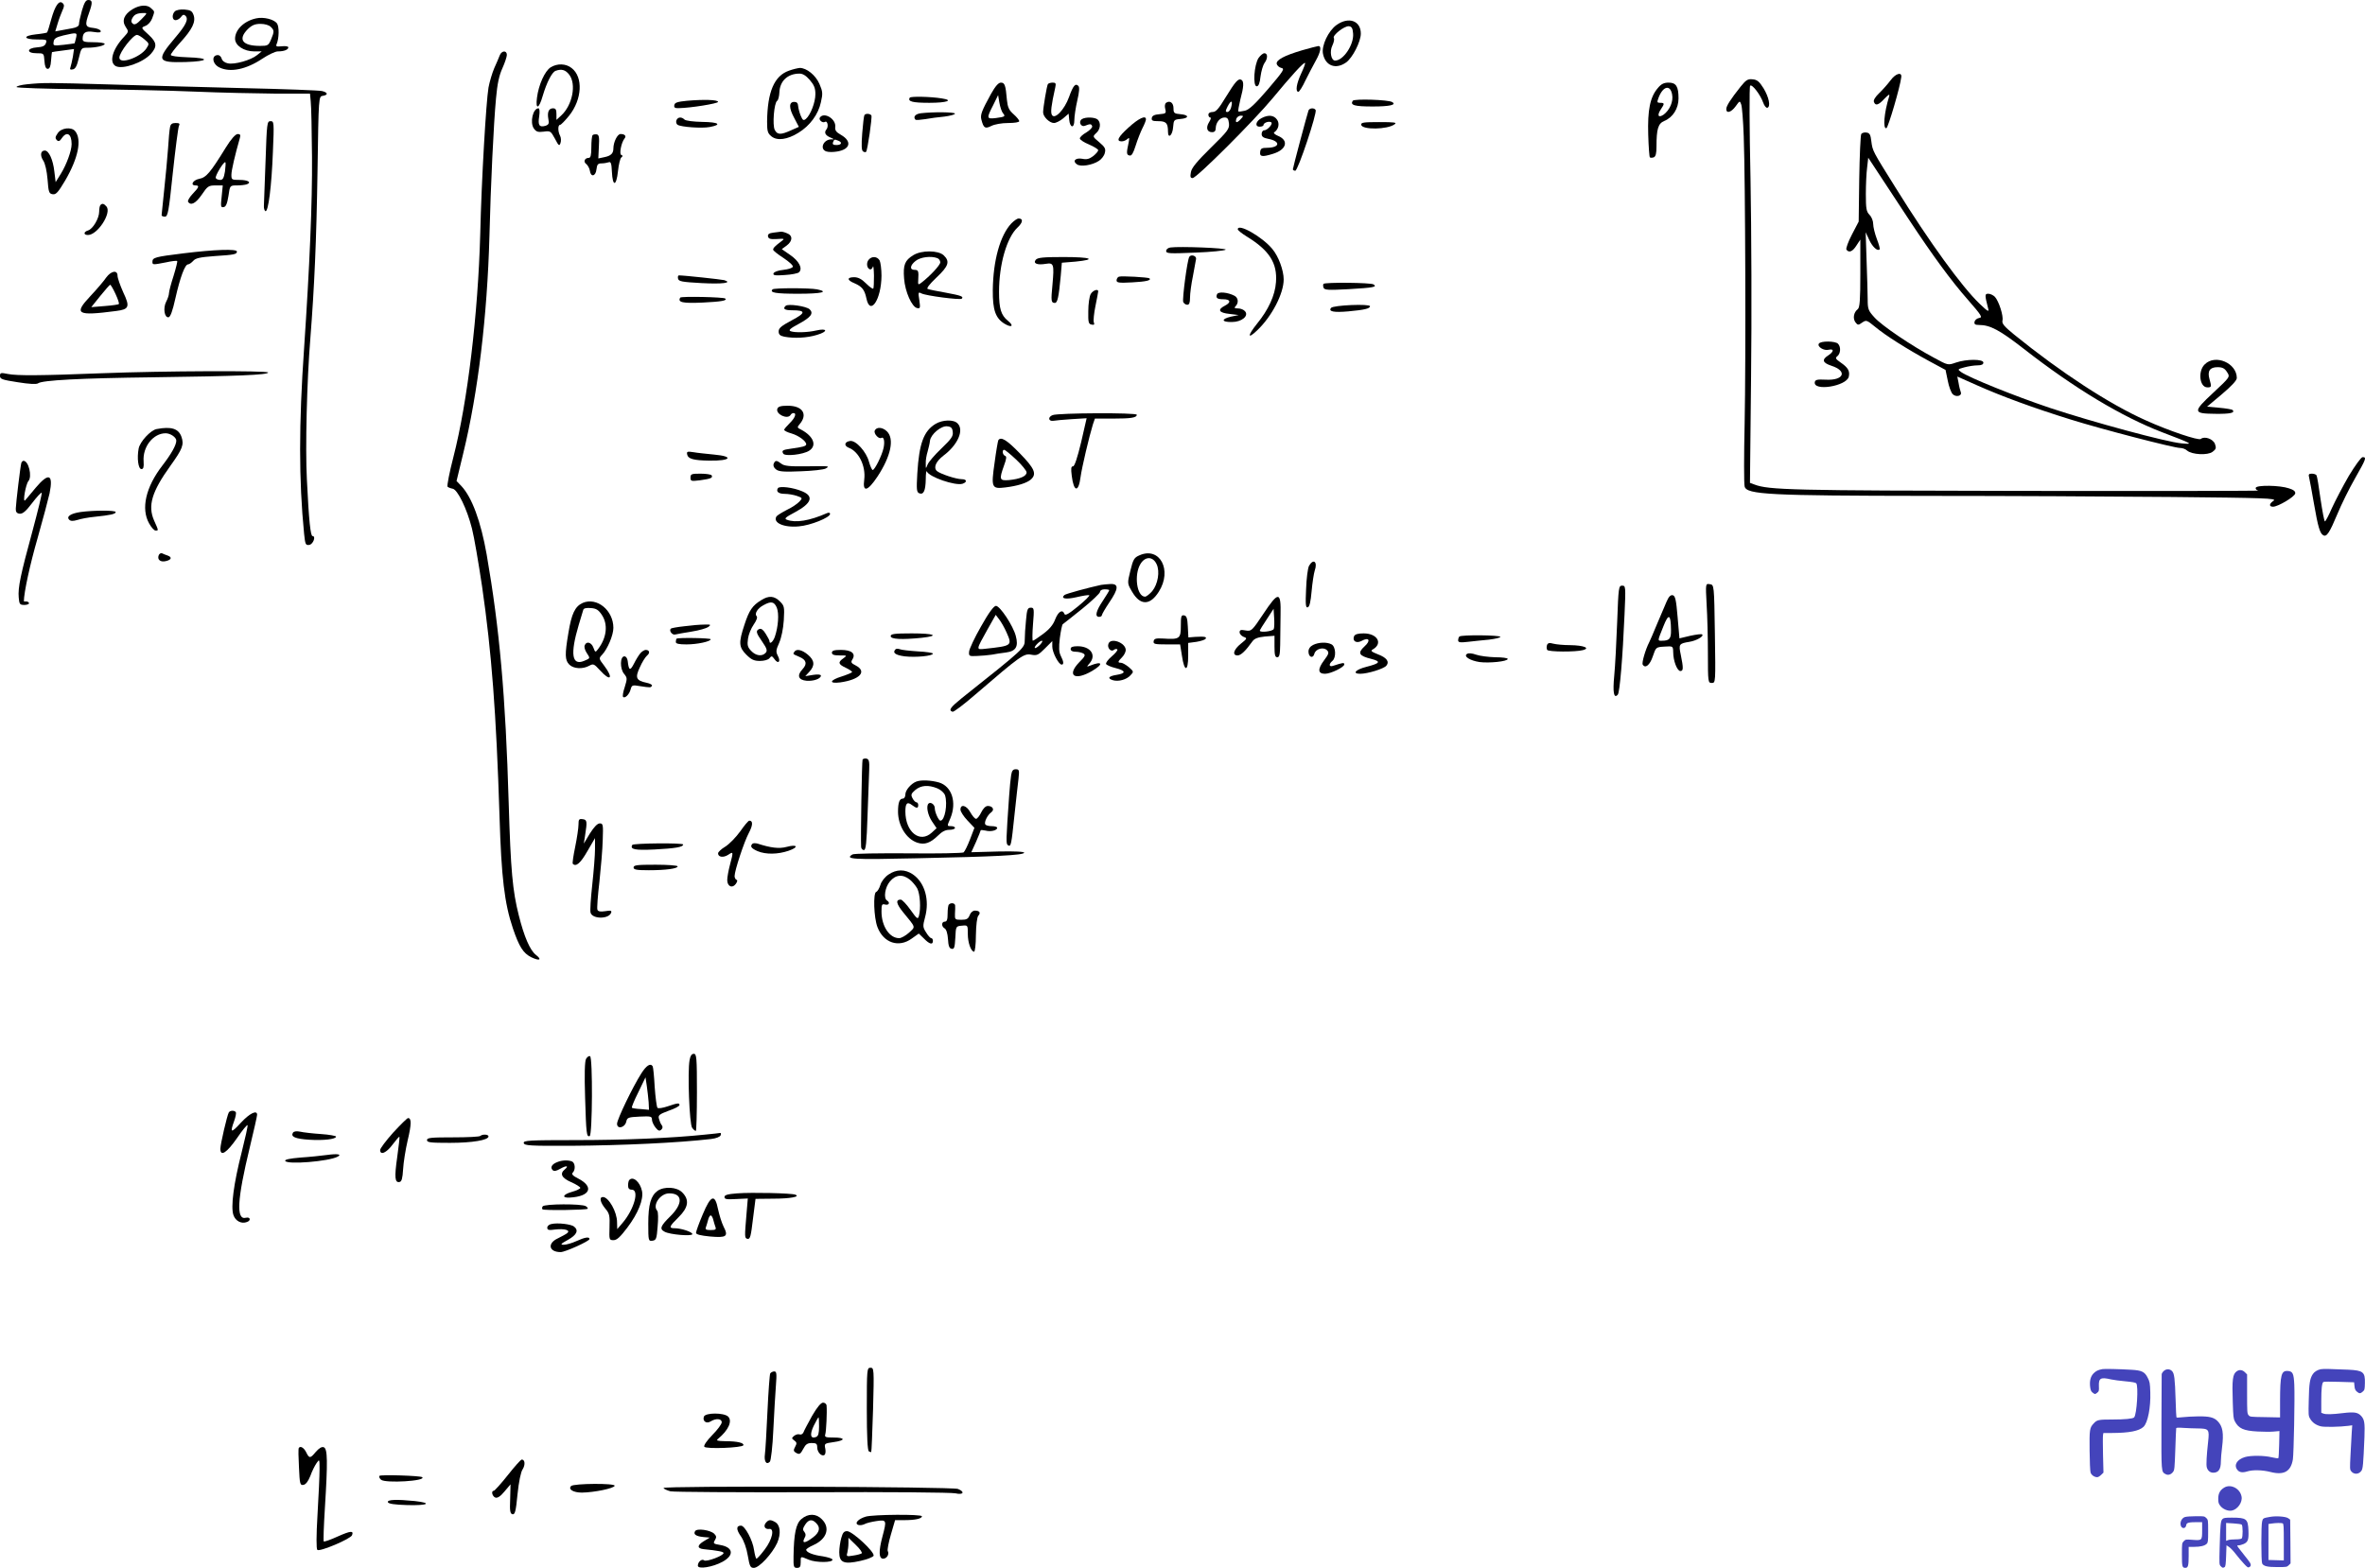 <svg xmlns="http://www.w3.org/2000/svg" version="1.0" width="1287.802pt" height="854pt" viewBox="0 0 1287.802 854" preserveAspectRatio="xMidYMid meet">
<g transform="translate(0,877) scale(0.1,-0.1)" fill="#000000" stroke="none">
<path d="M446 8712 c-9 -32 -16 -65 -16 -74 0 -10 -13 -18 -37 -22 -21 -4 -50 -9 -65 -12 l-27 -5 13 43 c7 24 19 55 26 71 10 21 11 30 2 39 -20 20 -42 -12 -63 -87 -10 -37 -20 -70 -23 -72 -2 -2 -29 -7 -60 -10 -74 -8 -69 -28 6 -28 52 0 55 -1 48 -20 -5 -15 -18 -21 -49 -23 -56 -4 -58 -32 -2 -32 40 0 40 0 43 -42 2 -30 8 -43 18 -43 10 0 16 13 18 45 2 24 4 45 5 46 1 1 29 5 61 9 l59 8 -6 -41 c-4 -22 -10 -48 -13 -57 -5 -13 -2 -16 12 -13 14 2 23 18 33 61 13 55 14 57 46 57 46 0 95 11 95 21 0 5 -27 9 -60 9 -51 0 -60 3 -60 18 0 35 16 45 60 38 32 -5 41 -3 38 6 -3 7 -21 14 -41 16 -43 4 -46 15 -22 82 20 56 19 70 -4 70 -14 0 -22 -14 -35 -58z m-32 -149 c-4 -16 -7 -28 -8 -29 -1 -1 -27 -4 -59 -8 -57 -6 -58 -6 -55 16 2 18 13 25 53 35 75 17 76 17 69 -14z"/>
<path d="M722 8720 c-46 -28 -60 -62 -38 -96 17 -25 17 -27 -7 -53 -64 -67 -85 -140 -47 -161 38 -20 149 19 192 67 35 40 32 62 -12 103 -43 39 -43 39 -18 49 15 6 30 23 37 42 14 39 14 35 -5 53 -21 22 -62 20 -102 -4z m48 -55 c-25 -26 -37 -32 -47 -24 -9 8 -10 16 -3 29 11 21 25 28 59 29 25 1 24 0 -9 -34z m16 -109 c27 -23 28 -24 11 -50 -33 -49 -147 -89 -147 -50 0 29 74 124 96 124 7 0 25 -11 40 -24z"/>
<path d="M952 8708 c-17 -17 -15 -48 4 -48 9 0 23 8 30 18 9 13 16 14 24 6 18 -18 3 -50 -55 -118 -106 -125 -100 -138 54 -134 130 4 138 22 11 26 -56 2 -90 7 -90 13 0 6 23 36 51 67 66 72 86 113 73 150 -8 22 -16 27 -49 30 -23 2 -46 -3 -53 -10z"/>
<path d="M1395 8670 c-66 -14 -115 -62 -115 -111 0 -37 48 -69 105 -69 l40 0 -25 -20 c-34 -28 -124 -53 -159 -45 -17 3 -31 14 -34 26 -3 10 -12 19 -20 19 -38 0 -31 -50 9 -68 59 -28 145 -10 232 48 33 22 71 40 85 40 33 0 57 9 57 22 0 6 -16 8 -35 6 -29 -3 -34 -1 -29 11 14 32 15 96 2 114 -17 22 -73 36 -113 27z m79 -46 c20 -19 20 -26 2 -69 -14 -33 -18 -35 -60 -35 -96 0 -122 35 -67 91 23 22 39 29 70 29 23 0 46 -7 55 -16z"/>
<path d="M7278 8634 c-45 -32 -83 -113 -74 -157 13 -66 70 -87 126 -47 35 25 80 113 80 157 0 70 -66 94 -132 47z m90 -47 c5 -60 -53 -147 -98 -147 -22 0 -31 50 -15 82 8 17 12 35 8 41 -9 14 58 67 82 64 15 -1 21 -11 23 -40z"/>
<path d="M7090 8496 c-98 -29 -142 -53 -138 -74 2 -9 13 -19 25 -22 20 -4 13 -15 -72 -115 -69 -80 -102 -112 -126 -118 -17 -4 -33 -6 -36 -4 -2 3 3 32 11 65 19 70 20 98 6 107 -17 10 -33 -9 -86 -95 -38 -63 -53 -80 -71 -80 -14 0 -23 -6 -23 -15 0 -8 5 -15 10 -15 6 0 3 -11 -6 -25 -19 -30 -12 -55 16 -55 14 0 20 7 20 23 1 30 23 57 48 57 16 0 21 -7 24 -32 3 -30 -6 -42 -99 -133 -75 -74 -104 -109 -108 -132 -5 -26 -3 -33 9 -33 22 0 334 312 436 435 99 120 170 198 176 192 3 -2 -7 -28 -21 -58 -26 -56 -32 -99 -15 -99 5 0 23 28 39 63 17 34 42 82 56 107 27 48 32 81 13 79 -7 -1 -47 -11 -88 -23z m-386 -310 c-3 -14 -13 -26 -20 -26 -12 0 -12 5 1 31 19 36 29 33 19 -5z m51 -66 c-20 -22 -31 -20 -22 5 4 8 14 15 23 15 16 0 16 -2 -1 -20z"/>
<path d="M2721 8468 c-5 -13 -18 -44 -30 -70 -11 -26 -25 -73 -31 -105 -13 -77 -38 -498 -45 -798 -12 -436 -69 -915 -146 -1214 -22 -85 -36 -158 -32 -162 4 -4 17 -9 28 -11 27 -5 78 -110 105 -217 12 -47 36 -188 55 -315 52 -359 77 -687 95 -1251 10 -334 27 -476 73 -612 34 -100 56 -135 100 -157 46 -22 60 -14 25 13 -32 25 -64 99 -93 215 -34 134 -44 245 -55 611 -17 586 -50 952 -120 1355 -32 181 -80 311 -138 373 l-26 27 37 153 c80 329 130 744 142 1177 7 283 23 618 36 755 7 79 17 125 35 164 13 29 24 62 24 72 0 26 -29 24 -39 -3z"/>
<path d="M6853 8454 c-24 -37 -32 -154 -10 -154 10 0 17 16 21 54 4 30 14 62 21 72 19 25 19 54 0 54 -8 0 -22 -12 -32 -26z"/>
<path d="M2998 8403 c-31 -20 -65 -94 -74 -165 -9 -68 11 -62 31 9 22 74 50 129 70 137 32 12 54 6 74 -20 41 -52 18 -167 -43 -223 l-26 -24 0 31 c0 25 -4 32 -19 32 -23 0 -32 -21 -25 -59 5 -23 2 -30 -15 -36 -34 -10 -43 2 -35 51 4 27 2 44 -4 44 -30 0 -48 -77 -25 -110 13 -18 22 -21 54 -17 36 5 38 3 61 -39 20 -39 24 -41 30 -23 4 11 3 29 -2 39 -13 24 -13 60 0 60 5 0 27 23 49 50 71 89 77 210 14 259 -31 25 -78 27 -115 4z"/>
<path d="M4296 8385 c-80 -28 -117 -115 -119 -277 0 -53 3 -64 24 -81 31 -25 86 -18 147 20 62 38 108 100 122 166 11 48 10 58 -8 100 -21 48 -70 87 -107 87 -11 -1 -37 -7 -59 -15z m113 -50 c24 -28 31 -45 31 -78 0 -45 -27 -114 -52 -135 -13 -10 -17 -8 -28 18 -7 17 -13 41 -14 53 -1 15 -7 22 -21 22 -30 0 -30 -33 0 -88 l25 -48 -43 -19 c-55 -25 -74 -25 -88 2 -14 25 -4 149 13 159 6 4 11 25 12 47 3 61 45 100 107 101 19 1 37 -10 58 -34z"/>
<path d="M10295 8333 c-16 -21 -44 -53 -63 -71 -20 -19 -32 -38 -28 -47 8 -23 25 -18 58 18 23 23 29 27 25 12 -28 -90 -35 -179 -15 -173 10 4 75 225 81 278 4 30 -31 20 -58 -17z"/>
<path d="M9478 8298 c-54 -68 -78 -105 -78 -122 0 -26 27 -18 51 15 22 31 23 31 30 11 5 -12 11 -90 14 -174 9 -247 12 -1216 5 -1563 -4 -176 -4 -331 0 -345 11 -44 134 -50 995 -51 418 0 1018 -3 1333 -6 502 -5 570 -7 553 -20 -26 -17 -27 -33 -3 -33 27 1 116 53 120 72 2 11 -8 20 -34 28 -49 17 -176 19 -181 3 -2 -6 4 -13 14 -15 10 -2 -562 -3 -1272 -2 -1271 2 -1394 5 -1472 35 l-24 9 6 578 c4 317 2 802 -3 1077 -6 275 -7 504 -2 508 10 11 56 -49 71 -92 6 -17 16 -30 23 -28 19 7 8 58 -21 106 -23 37 -35 47 -60 49 -26 3 -36 -4 -65 -40z"/>
<path d="M147 8311 c-31 -3 -57 -10 -57 -15 0 -5 157 -10 357 -12 197 -1 473 -7 613 -13 140 -6 339 -10 441 -11 l187 0 4 -42 c3 -24 6 -160 7 -303 2 -250 -13 -594 -43 -1040 -29 -416 -29 -720 0 -1013 6 -57 8 -63 28 -60 21 3 38 48 18 48 -11 0 -20 82 -31 310 -9 169 0 538 19 767 22 283 33 527 39 913 6 405 6 405 29 408 30 5 28 18 -4 26 -15 4 -207 11 -428 16 -220 6 -547 14 -726 20 -343 10 -362 10 -453 1z"/>
<path d="M5396 8258 c-51 -93 -59 -114 -52 -140 12 -46 20 -51 54 -34 18 9 56 16 92 16 34 0 60 4 60 10 0 6 -14 23 -31 38 -25 22 -32 38 -36 77 -7 82 -12 95 -33 95 -13 0 -30 -19 -54 -62z m65 -104 c15 -18 13 -20 -38 -27 -51 -6 -52 -2 -15 70 l27 55 7 -42 c4 -23 13 -49 19 -56z"/>
<path d="M5706 8312 c-6 -10 -26 -128 -26 -154 0 -24 35 -58 59 -58 11 0 33 11 50 25 l30 26 3 -32 c4 -47 28 -50 28 -4 0 20 7 68 16 107 11 47 13 73 6 80 -16 16 -28 3 -51 -61 -25 -69 -78 -124 -93 -97 -8 14 -4 50 18 149 5 23 3 27 -14 27 -12 0 -23 -4 -26 -8z"/>
<path d="M9027 8290 c-42 -49 -56 -119 -52 -254 2 -65 6 -121 9 -123 3 -3 12 -3 21 0 11 5 15 21 15 59 0 96 9 125 42 139 47 19 78 68 78 123 0 65 -13 86 -54 86 -26 0 -41 -8 -59 -30z m78 -34 c8 -39 -13 -86 -47 -111 -29 -19 -36 -3 -14 30 21 31 20 35 -4 35 -17 0 -18 3 -9 27 24 64 64 74 74 19z"/>
<path d="M4954 8238 c-13 -21 15 -28 107 -28 96 0 134 14 67 24 -61 10 -169 12 -174 4z"/>
<path d="M3740 8221 c-51 -5 -66 -10 -68 -23 -3 -14 3 -18 25 -17 64 1 212 25 213 34 0 12 -78 14 -170 6z"/>
<path d="M7366 8221 c-15 -24 9 -31 109 -31 93 0 131 9 106 24 -20 13 -208 19 -215 7z"/>
<path d="M6351 8211 c-8 -5 -10 -18 -6 -34 6 -24 4 -26 -31 -29 -27 -2 -40 -8 -42 -20 -3 -15 4 -18 36 -18 42 0 52 -11 52 -57 0 -42 25 -20 28 25 3 39 5 41 40 44 48 4 48 22 0 26 -34 3 -38 6 -38 32 0 29 -18 44 -39 31z"/>
<path d="M7125 8168 c-8 -23 -85 -312 -85 -320 0 -4 6 -8 13 -8 15 0 120 316 111 331 -8 13 -34 11 -39 -3z"/>
<path d="M5013 8153 c-29 -4 -42 -20 -28 -35 3 -3 27 -1 53 3 26 5 73 11 105 14 31 4 57 11 57 16 0 9 -121 10 -187 2z"/>
<path d="M4707 8143 c-3 -5 -8 -49 -12 -99 -5 -66 -4 -94 5 -99 6 -4 13 -5 16 -2 8 8 34 188 29 198 -7 11 -32 12 -38 2z"/>
<path d="M4464 8129 c-7 -12 15 -31 28 -23 14 9 21 -26 8 -41 -14 -17 -6 -33 24 -45 20 -9 20 -9 1 -9 -43 -2 -63 -54 -25 -66 12 -4 38 -4 60 0 70 12 80 55 20 90 -27 15 -34 25 -32 43 6 44 -62 85 -84 51z m100 -125 c24 -9 19 -24 -9 -24 -18 0 -23 4 -19 15 7 17 7 17 28 9z"/>
<path d="M6870 8127 c-32 -16 -39 -47 -11 -47 12 0 21 4 21 9 0 12 29 23 42 15 12 -7 -20 -44 -39 -44 -7 0 -13 -9 -13 -20 0 -14 9 -21 35 -26 69 -13 66 -48 -5 -49 -29 0 -36 -4 -38 -22 -4 -27 11 -29 69 -11 74 22 89 73 28 98 -17 7 -26 16 -21 19 24 16 31 48 16 69 -17 25 -47 28 -84 9z"/>
<path d="M3683 8114 c-3 -9 0 -20 7 -24 20 -12 131 -20 174 -12 70 13 50 27 -40 28 -48 1 -90 6 -97 13 -16 16 -37 14 -44 -5z"/>
<path d="M5891 8121 c-20 -13 -6 -45 17 -36 28 11 34 11 39 -2 3 -7 -12 -22 -31 -34 -20 -11 -36 -26 -36 -33 0 -7 23 -22 50 -33 28 -12 50 -26 50 -31 0 -6 -12 -20 -27 -32 -21 -16 -36 -20 -59 -15 -38 7 -56 -12 -30 -30 20 -15 84 -5 120 19 14 9 29 28 32 43 6 22 1 32 -30 58 -37 31 -37 31 -17 50 23 20 27 55 9 73 -14 14 -67 16 -87 3z"/>
<path d="M6147 8077 c-59 -53 -71 -77 -39 -77 10 0 24 6 31 13 11 10 12 6 6 -23 -12 -54 -11 -64 6 -67 11 -3 20 13 33 54 10 32 27 75 37 95 11 21 19 42 19 48 0 24 -39 6 -93 -43z"/>
<path d="M1446 7893 c-4 -120 -8 -229 -9 -243 -1 -14 3 -27 8 -30 16 -8 34 137 41 323 7 162 6 167 -13 167 -19 0 -20 -10 -27 -217z"/>
<path d="M7412 8090 c6 -28 143 -26 182 3 14 10 0 12 -84 12 -84 0 -100 -2 -98 -15z"/>
<path d="M926 8078 c-3 -13 -8 -66 -11 -118 -4 -52 -13 -153 -21 -225 -7 -71 -14 -133 -14 -137 0 -5 8 -8 18 -8 16 0 21 25 43 238 14 130 29 245 33 255 7 14 3 17 -18 17 -19 0 -27 -6 -30 -22z"/>
<path d="M314 8044 c-14 -20 -14 -27 -5 -37 10 -9 16 -7 28 11 27 39 53 23 53 -33 0 -36 -28 -112 -59 -162 l-28 -45 -7 57 c-7 65 -30 115 -52 115 -23 0 -27 -26 -9 -54 11 -16 20 -57 24 -104 5 -69 8 -77 28 -80 18 -3 30 11 68 75 71 122 92 223 54 269 -20 24 -76 18 -95 -12z"/>
<path d="M10135 8040 c-4 -7 -9 -117 -11 -245 l-3 -232 -37 -71 c-20 -38 -33 -75 -30 -81 13 -20 34 -12 55 22 l21 32 0 -184 c0 -146 -3 -186 -14 -195 -22 -17 -28 -50 -13 -71 13 -17 16 -17 37 -2 22 15 25 14 69 -22 57 -48 178 -124 296 -188 l89 -48 12 -58 c6 -33 19 -66 27 -74 18 -18 52 -10 44 11 -3 8 -9 30 -12 50 l-7 35 108 -48 c132 -59 309 -124 509 -186 169 -53 563 -155 596 -155 13 0 30 -6 38 -14 27 -23 113 -27 139 -7 19 14 21 21 13 43 -10 27 -57 44 -77 27 -12 -10 -173 44 -301 102 -197 88 -461 260 -716 467 -54 44 -67 60 -63 76 6 25 -19 104 -41 129 -9 9 -25 17 -36 17 -20 0 -20 -6 -1 -80 6 -21 -1 -18 -46 25 -98 94 -271 332 -457 631 -127 203 -126 201 -133 254 -4 36 -9 46 -27 48 -11 2 -24 -2 -28 -8z m259 -465 c132 -200 232 -336 321 -437 75 -86 82 -97 62 -100 -12 -2 -23 -11 -25 -20 -3 -14 3 -18 24 -18 61 0 113 -28 244 -130 277 -216 534 -370 755 -455 165 -63 171 -66 105 -60 -83 7 -488 117 -720 194 -192 65 -436 163 -482 195 -19 14 -19 15 18 25 22 6 54 11 72 11 22 0 32 5 32 15 0 20 -92 20 -150 0 -43 -15 -43 -15 -118 26 -124 66 -286 176 -325 220 -34 37 -37 46 -37 98 0 32 -3 127 -6 212 l-5 154 20 -43 c18 -38 45 -62 56 -50 3 2 -4 28 -15 56 -11 29 -20 66 -20 82 0 17 -9 39 -20 50 -17 17 -20 33 -20 113 0 50 3 116 7 145 l6 53 71 -108 c39 -59 106 -162 150 -228z"/>
<path d="M1230 7967 c-85 -138 -107 -164 -145 -171 -35 -7 -51 -36 -20 -36 22 0 19 -10 -16 -46 -17 -18 -28 -37 -25 -43 15 -23 42 -9 75 39 31 46 37 50 74 50 l40 0 -6 -61 c-6 -54 -5 -60 11 -57 12 2 19 18 26 61 8 57 8 57 46 57 21 0 45 3 54 6 28 11 6 24 -40 24 -42 0 -44 1 -44 28 0 24 20 109 46 200 5 17 2 22 -12 22 -12 -1 -35 -26 -64 -73z m-5 -131 c-6 -35 -11 -46 -26 -46 -10 0 -21 4 -24 10 -6 10 45 94 52 86 3 -2 1 -25 -2 -50z"/>
<path d="M3227 8034 c-4 -4 -7 -34 -7 -66 0 -44 -4 -58 -14 -58 -23 0 -31 -22 -13 -34 8 -7 17 -23 19 -36 5 -37 32 -31 36 8 3 26 8 32 27 32 13 0 30 3 39 6 12 5 16 -5 18 -52 4 -82 24 -80 33 3 4 37 12 72 19 76 8 6 8 10 -1 13 -12 5 0 68 18 90 11 13 1 24 -22 24 -17 0 -39 -44 -39 -79 0 -27 -14 -40 -49 -47 l-33 -7 3 64 c3 51 1 64 -11 67 -9 1 -19 0 -23 -4z"/>
<path d="M547 7653 c-4 -3 -7 -20 -7 -36 0 -36 -34 -94 -60 -102 -26 -8 -26 -25 -1 -25 52 0 130 120 101 155 -14 16 -23 19 -33 8z"/>
<path d="M5507 7553 c-61 -65 -99 -201 -101 -363 -1 -109 15 -154 65 -184 39 -23 52 -11 17 17 -37 30 -48 66 -48 157 0 150 42 296 101 351 29 27 32 49 5 49 -7 0 -24 -12 -39 -27z"/>
<path d="M6740 7521 c0 -5 22 -23 50 -40 122 -75 166 -144 158 -248 -5 -72 -41 -150 -103 -226 -53 -66 -53 -88 1 -36 80 76 144 200 144 277 0 49 -28 126 -62 166 -54 66 -188 142 -188 107z"/>
<path d="M4212 7503 c-25 -3 -32 -9 -30 -21 3 -13 13 -16 48 -14 42 3 44 2 25 -12 -36 -27 -45 -37 -45 -46 0 -5 25 -25 56 -45 30 -20 54 -41 51 -48 -2 -7 -25 -14 -52 -17 -29 -3 -50 -11 -53 -19 -4 -11 9 -13 62 -9 36 2 71 9 77 15 21 21 0 61 -48 94 l-46 32 26 19 c34 25 35 56 1 68 -14 6 -28 9 -32 8 -4 0 -22 -3 -40 -5z"/>
<path d="M6373 7422 c-13 -2 -23 -10 -23 -19 0 -14 18 -15 157 -9 87 3 162 11 167 16 9 9 -251 19 -301 12z"/>
<path d="M998 7390 c-155 -19 -168 -23 -168 -46 0 -17 2 -17 74 -3 31 7 58 10 61 7 2 -2 -7 -39 -20 -81 -14 -43 -25 -85 -25 -95 0 -9 -7 -30 -15 -45 -18 -34 -10 -89 13 -85 10 2 22 35 37 103 26 115 52 185 69 185 6 0 19 9 28 19 13 15 36 20 115 26 110 7 123 10 123 25 0 15 -121 11 -292 -10z"/>
<path d="M4973 7380 c-46 -28 -56 -53 -50 -127 5 -72 43 -156 71 -161 17 -4 18 1 12 43 -7 43 -6 46 11 37 24 -13 211 -37 220 -29 11 12 -2 17 -88 33 -46 8 -90 17 -97 20 -9 2 9 26 47 62 67 63 75 88 39 122 -30 27 -120 28 -165 0z m131 -16 c9 -3 16 -14 16 -23 0 -15 -56 -75 -103 -111 -17 -13 -19 -12 -17 15 3 49 1 55 -20 55 -28 0 -25 25 6 49 26 21 84 28 118 15z"/>
<path d="M6476 7371 c-11 -17 -39 -229 -33 -246 4 -8 13 -15 22 -15 11 0 15 11 15 39 0 22 7 75 16 118 8 43 16 85 17 93 2 17 -28 26 -37 11z"/>
<path d="M4730 7355 c-14 -16 -10 -47 7 -52 6 -2 13 4 16 14 3 10 5 -12 6 -48 0 -36 -1 -68 -4 -71 -3 -3 -21 10 -39 28 -24 24 -43 34 -65 34 -40 0 -40 -16 2 -33 41 -18 55 -35 65 -83 20 -97 81 -6 82 124 0 35 -5 72 -10 83 -13 23 -43 25 -60 4z"/>
<path d="M5640 7355 c-16 -20 8 -30 55 -22 43 7 46 -2 36 -113 -9 -91 -7 -100 13 -100 14 0 21 29 32 147 l6 72 74 6 c120 12 85 25 -65 25 -110 0 -141 -3 -151 -15z"/>
<path d="M578 7258 c-12 -18 -51 -64 -86 -101 -92 -98 -74 -109 140 -81 71 9 77 22 39 102 -17 38 -31 78 -31 90 0 33 -35 27 -62 -10z m51 -89 c13 -28 21 -52 18 -55 -2 -3 -37 -8 -77 -11 l-73 -6 49 61 c27 33 51 61 54 61 3 0 16 -22 29 -50z"/>
<path d="M3692 7253 c3 -16 20 -19 128 -25 113 -6 171 1 124 16 -16 4 -218 26 -247 26 -5 0 -7 -8 -5 -17z"/>
<path d="M6093 7263 c-7 -2 -13 -12 -13 -20 0 -13 13 -15 85 -11 76 4 106 11 94 22 -7 6 -153 14 -166 9z"/>
<path d="M7207 7224 c-3 -3 -3 -13 0 -21 5 -13 25 -14 137 -8 136 8 157 12 135 26 -16 10 -262 12 -272 3z"/>
<path d="M4207 7194 c-18 -18 16 -24 139 -24 127 0 171 10 103 24 -41 8 -234 8 -242 0z"/>
<path d="M5939 7168 c-7 -13 -13 -54 -13 -93 -1 -60 1 -70 18 -73 14 -3 17 0 12 13 -3 9 1 49 9 88 8 40 15 75 15 80 0 16 -30 5 -41 -15z"/>
<path d="M6627 7167 c-8 -20 1 -27 34 -27 40 0 44 -17 9 -35 -43 -22 -33 -39 26 -45 l49 -6 -43 -9 c-54 -13 -51 -30 6 -29 53 0 93 33 72 58 -7 9 -24 16 -38 16 -20 0 -23 3 -14 12 18 18 15 46 -6 57 -36 19 -89 24 -95 8z"/>
<path d="M3704 7149 c-15 -26 12 -32 123 -27 102 5 135 11 122 22 -9 8 -240 13 -245 5z"/>
<path d="M4278 7104 c-17 -16 -6 -24 35 -24 76 0 76 -14 -2 -55 -56 -30 -71 -42 -71 -60 0 -17 7 -24 31 -29 53 -10 123 -7 178 10 61 18 58 38 -4 24 -47 -11 -116 -13 -140 -4 -13 5 -2 15 41 38 69 37 86 59 63 81 -17 17 -119 32 -131 19z"/>
<path d="M7248 7093 c-16 -20 15 -26 94 -19 87 8 118 15 118 28 0 14 -199 6 -212 -9z"/>
<path d="M9904 6898 c-10 -16 27 -40 54 -33 30 7 28 -11 -3 -31 -36 -23 -31 -40 17 -56 90 -29 69 -82 -32 -76 -44 2 -55 0 -58 -13 -10 -52 172 -23 185 29 7 31 -4 50 -45 78 -27 19 -30 24 -17 34 18 15 20 51 3 68 -15 15 -95 16 -104 0z"/>
<path d="M12005 6785 c-38 -37 -28 -125 15 -125 23 0 23 3 11 46 -12 43 2 64 44 64 26 0 39 -6 52 -27 17 -26 17 -26 -75 -112 -113 -105 -112 -114 11 -115 81 -1 109 5 94 21 -4 3 -37 9 -73 12 l-66 6 81 68 c52 44 81 75 81 88 0 82 -118 132 -175 74z"/>
<path d="M555 6737 c-334 -13 -461 -14 -512 -4 -39 8 -43 7 -43 -11 0 -17 13 -21 97 -34 61 -10 102 -12 110 -6 22 17 228 28 628 33 458 6 625 13 625 26 0 11 -573 9 -905 -4z"/>
<path d="M4233 6544 c-11 -30 56 -61 72 -34 3 6 10 10 16 10 18 0 8 -27 -21 -55 -16 -16 -30 -32 -30 -36 0 -5 18 -14 40 -20 40 -12 80 -42 80 -59 0 -10 -18 -15 -84 -24 -44 -6 -51 -10 -41 -27 10 -16 109 -5 141 16 44 28 24 79 -44 115 -21 10 -22 13 -9 28 48 55 18 102 -63 102 -38 0 -52 -4 -57 -16z"/>
<path d="M5732 6509 c-27 -10 -24 -35 4 -31 10 2 55 6 100 9 l81 5 -30 -131 c-21 -87 -36 -131 -44 -131 -11 0 -12 -12 -7 -52 11 -89 37 -92 48 -6 7 52 47 221 67 286 l11 32 98 0 c100 0 130 5 130 21 0 12 -428 10 -458 -2z"/>
<path d="M5094 6461 c-64 -39 -89 -106 -99 -269 -5 -89 -4 -103 11 -109 23 -9 34 14 35 77 0 30 3 49 6 42 12 -30 154 -79 194 -67 27 9 24 25 -4 25 -31 0 -118 29 -136 45 -19 19 -5 51 36 83 79 59 114 140 77 176 -21 22 -82 20 -120 -3z m94 -44 c3 -23 -8 -38 -62 -90 -36 -34 -69 -73 -75 -87 -10 -25 -10 -25 -10 5 -1 17 4 46 10 65 5 19 12 46 13 60 5 35 61 82 94 78 21 -2 28 -9 30 -31z"/>
<path d="M853 6433 c-33 -6 -91 -69 -98 -106 -10 -53 -2 -112 15 -112 11 0 14 10 12 42 -6 79 52 153 120 153 26 0 58 -22 58 -40 0 -24 -26 -71 -76 -136 -91 -118 -117 -235 -72 -315 12 -22 28 -39 35 -39 17 0 17 -1 -8 55 -35 80 -13 156 89 298 66 92 75 115 60 158 -16 45 -56 57 -135 42z"/>
<path d="M4763 6424 c-6 -17 23 -48 37 -39 13 8 19 -21 11 -56 -9 -41 -48 -119 -59 -119 -4 0 -13 20 -20 44 -14 55 -72 119 -103 114 -31 -4 -35 -26 -7 -37 55 -21 93 -100 84 -173 -10 -72 18 -65 72 16 73 111 93 205 52 246 -24 24 -58 26 -67 4z"/>
<path d="M5436 6372 c-2 -4 -12 -59 -20 -121 -20 -138 -16 -145 58 -136 67 8 117 24 139 43 34 30 21 60 -60 143 -70 72 -103 93 -117 71z m97 -105 c31 -29 57 -61 57 -70 0 -21 -36 -36 -96 -42 -52 -4 -54 3 -27 79 14 38 15 50 6 53 -14 5 -18 33 -5 33 5 0 34 -24 65 -53z"/>
<path d="M3742 6294 c4 -23 35 -32 120 -33 118 -2 137 23 26 33 -40 4 -90 9 -112 13 -33 5 -38 4 -34 -13z"/>
<path d="M12790 6178 c-33 -57 -74 -136 -92 -175 -17 -40 -35 -73 -38 -73 -4 0 -14 55 -24 121 -9 67 -19 126 -22 130 -3 5 -14 9 -26 9 -16 0 -19 -4 -14 -22 3 -13 15 -76 26 -141 22 -126 32 -161 50 -172 19 -12 35 13 78 116 22 53 65 140 96 194 60 106 64 115 41 115 -8 0 -41 -46 -75 -102z"/>
<path d="M116 6248 c-5 -17 -29 -216 -30 -248 -1 -18 5 -26 20 -28 17 -2 34 12 69 58 26 34 49 59 52 56 3 -3 -20 -96 -50 -208 -65 -238 -80 -309 -75 -363 3 -36 6 -40 31 -40 15 0 26 5 25 10 -2 6 -9 9 -16 9 -6 -1 -12 0 -12 1 0 46 33 200 75 345 29 102 58 212 65 243 21 105 -4 115 -76 30 -26 -32 -52 -62 -57 -68 -15 -16 3 88 18 105 21 25 1 110 -27 110 -5 0 -10 -6 -12 -12z"/>
<path d="M4213 6244 c-4 -11 1 -22 13 -31 15 -12 44 -14 135 -10 63 2 124 9 135 15 24 14 24 14 -111 12 -85 -1 -115 2 -130 14 -26 20 -34 20 -42 0z"/>
<path d="M3760 6169 c0 -20 3 -21 52 -15 58 8 71 13 63 27 -4 5 -31 9 -61 9 -48 0 -54 -2 -54 -21z"/>
<path d="M4236 6111 c-12 -19 4 -31 38 -31 18 0 47 -5 65 -11 31 -11 32 -12 14 -31 -10 -11 -40 -32 -68 -45 -27 -14 -53 -30 -57 -36 -21 -34 40 -62 122 -54 63 5 170 48 170 68 0 7 -7 8 -17 4 -95 -42 -171 -54 -218 -36 -16 6 -9 13 44 41 91 49 104 87 39 114 -49 21 -124 30 -132 17z"/>
<path d="M438 5981 c-54 -8 -78 -25 -61 -42 8 -8 21 -8 45 -1 18 6 60 14 93 17 86 9 115 15 115 26 0 10 -119 10 -192 0z"/>
<path d="M864 5745 c-9 -23 10 -39 40 -31 30 7 34 21 9 30 -10 3 -24 9 -30 12 -7 3 -16 -2 -19 -11z"/>
<path d="M6204 5745 c-28 -12 -34 -22 -49 -84 -17 -69 -17 -69 10 -115 44 -75 97 -75 145 1 75 118 5 248 -106 198z m94 -48 c19 -40 7 -109 -24 -147 -14 -16 -32 -30 -39 -30 -45 0 -61 119 -25 178 26 43 68 42 88 -1z"/>
<path d="M7128 5688 c-7 -13 -14 -70 -16 -127 -4 -84 -2 -103 9 -99 10 3 16 31 21 87 4 46 12 97 17 113 17 48 -7 68 -31 26z"/>
<path d="M5995 5584 c-65 -14 -191 -48 -199 -55 -22 -20 8 -25 65 -12 34 8 65 13 70 11 5 -2 -22 -29 -60 -60 -51 -42 -71 -53 -75 -42 -10 27 -33 14 -50 -29 -11 -30 -31 -54 -66 -80 -27 -20 -52 -37 -56 -37 -3 0 -3 41 1 90 7 85 6 90 -12 90 -17 0 -21 -9 -26 -67 -4 -38 -7 -86 -7 -109 0 -44 -1 -45 -342 -316 -63 -51 -75 -67 -51 -75 6 -2 62 40 124 94 244 210 265 225 304 217 32 -6 39 -2 75 34 l40 40 0 -30 c0 -32 35 -98 51 -98 13 0 11 17 -5 48 -10 21 -11 44 -5 96 5 38 12 73 16 76 5 3 52 41 106 84 53 43 97 85 97 92 0 8 10 14 25 14 14 0 25 -2 25 -5 0 -3 -16 -29 -35 -58 -37 -55 -45 -87 -20 -87 8 0 15 4 15 9 0 5 18 36 40 69 51 75 53 102 8 101 -18 -1 -42 -3 -53 -5z m-330 -324 c-10 -11 -23 -20 -28 -20 -6 0 -2 9 8 20 10 11 23 20 28 20 6 0 2 -9 -8 -20z"/>
<path d="M9293 5478 c4 -62 7 -184 7 -270 0 -154 1 -158 21 -158 21 0 21 1 17 268 -4 267 -4 267 -28 270 -23 4 -23 4 -17 -110z"/>
<path d="M8806 5383 c-4 -109 -11 -241 -16 -293 -9 -93 -2 -127 19 -104 11 10 27 204 37 437 7 153 6 157 -13 157 -19 0 -20 -9 -27 -197z"/>
<path d="M9075 5493 c-9 -21 -32 -76 -52 -122 -19 -46 -38 -91 -43 -100 -20 -39 -41 -111 -35 -121 14 -23 39 -3 55 45 17 50 17 50 63 53 47 3 47 3 48 -30 0 -48 22 -103 39 -103 17 0 17 16 2 90 -12 56 -9 60 47 69 38 6 80 30 70 40 -3 4 -32 0 -65 -7 l-59 -14 -10 116 c-8 96 -13 116 -27 119 -12 2 -22 -9 -33 -35z m24 -154 c1 -48 -8 -59 -50 -59 -24 0 -24 -3 8 77 29 74 41 69 42 -18z"/>
<path d="M4145 5501 c-48 -29 -66 -56 -91 -133 -33 -99 -31 -123 10 -164 27 -27 42 -34 74 -34 23 0 45 6 52 15 11 14 14 13 27 -5 20 -29 36 -15 19 17 -12 23 -11 32 7 72 12 28 22 76 25 123 4 72 3 78 -21 102 -31 31 -61 33 -102 7z m85 -41 c13 -32 8 -104 -11 -159 -10 -28 -29 -43 -29 -23 0 4 -9 22 -20 39 -13 22 -25 31 -35 27 -21 -9 -19 -20 16 -70 25 -36 28 -48 19 -59 -19 -22 -54 -18 -80 10 -19 20 -22 31 -17 66 3 23 17 57 31 77 16 23 22 40 16 46 -13 13 5 43 38 60 41 23 58 19 72 -14z"/>
<path d="M6879 5426 c-62 -93 -65 -95 -96 -90 -26 5 -33 3 -33 -10 0 -9 10 -20 22 -25 20 -7 20 -9 -15 -37 -40 -32 -49 -64 -18 -64 18 0 44 25 81 77 11 15 29 22 68 26 l52 4 0 -58 c0 -46 3 -59 15 -59 12 0 15 15 16 68 0 37 1 110 2 162 3 130 -11 131 -94 6z m57 -82 c-5 -13 -76 -21 -76 -9 0 3 17 31 38 62 l37 57 3 -48 c2 -27 1 -55 -2 -62z"/>
<path d="M3173 5486 c-42 -19 -61 -59 -78 -164 -20 -118 -19 -148 5 -172 23 -23 73 -26 109 -6 22 12 26 10 58 -25 58 -64 75 -44 23 25 -30 39 -30 40 -11 60 29 31 61 106 61 146 0 96 -90 169 -167 136z m104 -65 c35 -52 27 -124 -20 -186 -15 -20 -16 -19 -26 8 -11 29 -38 36 -47 12 -4 -8 1 -26 10 -40 21 -32 21 -30 -14 -45 -66 -27 -76 37 -29 195 12 39 23 76 25 83 2 9 17 12 41 10 30 -2 42 -10 60 -37z"/>
<path d="M5342 5358 c-35 -61 -64 -123 -65 -137 -2 -25 0 -26 43 -24 25 1 61 4 80 7 19 4 54 9 78 12 54 7 69 32 53 91 -15 56 -86 163 -108 163 -12 -1 -39 -37 -81 -112z m139 -33 c32 -72 30 -73 -118 -89 -49 -5 -49 -8 15 107 l44 78 19 -25 c11 -14 29 -46 40 -71z"/>
<path d="M6430 5361 c0 -70 -7 -75 -96 -69 -39 2 -49 0 -52 -14 -3 -16 5 -18 71 -18 l73 0 10 -62 c13 -89 34 -89 34 0 l0 70 45 6 c24 4 47 11 50 17 7 10 -5 13 -57 10 l-37 -3 -3 59 c-2 46 -7 59 -20 61 -16 3 -18 -5 -18 -57z"/>
<path d="M3727 5359 c-38 -4 -71 -10 -74 -13 -12 -11 8 -37 24 -32 10 2 50 10 90 16 39 6 80 18 90 25 16 13 14 14 -22 13 -22 0 -71 -4 -108 -9z"/>
<path d="M4850 5305 c0 -17 60 -20 169 -9 100 11 70 24 -54 24 -96 0 -115 -3 -115 -15z"/>
<path d="M7373 5304 c-10 -26 13 -40 41 -25 41 23 52 2 16 -30 -39 -36 -31 -51 37 -68 55 -14 48 -24 -26 -43 -60 -15 -80 -38 -34 -38 40 0 128 27 142 44 18 22 2 44 -46 62 -35 14 -41 19 -29 26 58 32 27 88 -49 88 -32 0 -47 -5 -52 -16z"/>
<path d="M7947 5303 c-4 -3 -7 -13 -7 -21 0 -11 11 -13 53 -8 28 3 80 9 115 12 34 4 62 11 62 15 0 10 -213 12 -223 2z"/>
<path d="M3684 5291 c-2 -2 -4 -10 -4 -18 0 -9 16 -13 58 -13 59 0 132 16 132 28 0 7 -179 10 -186 3z"/>
<path d="M6036 5264 c-9 -22 13 -47 29 -34 6 5 15 7 19 3 4 -4 -10 -21 -30 -38 -21 -18 -34 -36 -31 -42 4 -6 27 -16 52 -22 56 -14 58 -29 5 -37 -44 -7 -52 -19 -20 -29 30 -9 75 3 96 27 18 19 18 20 -9 44 -16 13 -35 24 -43 24 -19 0 -18 6 6 30 11 11 20 29 20 39 0 40 -81 70 -94 35z"/>
<path d="M7150 5257 c-16 -8 -25 -21 -25 -36 0 -31 25 -40 32 -12 7 27 50 39 69 19 12 -12 10 -20 -17 -56 -35 -47 -33 -72 6 -72 31 0 105 36 105 51 0 11 -7 10 -62 -8 -22 -7 -23 10 -3 27 22 18 19 77 -4 90 -26 14 -71 12 -101 -3z"/>
<path d="M8424 5257 c-3 -9 -3 -21 1 -27 7 -11 155 -12 195 -1 41 11 4 26 -70 27 -36 0 -77 4 -92 8 -21 6 -29 4 -34 -7z"/>
<path d="M5830 5235 c0 -10 10 -15 28 -15 15 0 34 -5 42 -10 12 -8 8 -16 -24 -48 -69 -72 -24 -102 70 -47 65 38 58 57 -11 29 -19 -7 -19 -7 -2 13 39 45 5 93 -65 93 -27 0 -38 -4 -38 -15z"/>
<path d="M4877 5234 c-19 -19 -3 -32 49 -39 60 -7 154 2 154 15 0 4 -37 10 -82 12 -46 3 -90 8 -99 12 -8 3 -18 3 -22 0z"/>
<path d="M3488 5213 c-9 -10 -25 -36 -36 -58 -21 -41 -28 -38 -34 15 -2 14 -9 25 -18 25 -24 0 -25 -67 -2 -95 18 -22 18 -26 4 -72 -9 -26 -13 -51 -9 -54 10 -10 34 14 41 41 6 23 10 25 49 18 60 -9 61 -9 67 2 3 5 -10 12 -29 16 -57 12 -64 27 -37 84 12 28 30 56 39 64 18 14 14 31 -7 31 -7 0 -20 -8 -28 -17z"/>
<path d="M4325 5219 c-8 -12 -9 -11 28 -27 38 -16 44 -38 17 -67 -32 -34 -23 -59 22 -63 38 -3 78 11 78 28 0 6 -17 8 -42 4 l-43 -7 23 25 c30 33 28 61 -9 92 -32 27 -63 34 -74 15z"/>
<path d="M4530 5215 c0 -11 11 -15 42 -15 41 0 42 0 20 -16 -30 -21 -28 -32 13 -51 19 -9 35 -20 35 -23 0 -4 -25 -14 -55 -24 -68 -21 -74 -41 -10 -33 107 15 148 59 85 92 -26 13 -28 18 -18 34 19 31 -5 51 -63 51 -37 0 -49 -4 -49 -15z"/>
<path d="M7988 5208 c-20 -13 16 -36 68 -44 52 -7 154 3 154 17 0 5 -30 9 -67 9 -38 1 -85 7 -105 14 -22 8 -42 10 -50 4z"/>
<path d="M4697 4633 c-4 -7 -11 -426 -8 -475 0 -10 7 -18 15 -18 11 0 15 37 20 188 4 103 8 214 9 247 2 48 -1 60 -15 63 -9 2 -18 -1 -21 -5z"/>
<path d="M5506 4548 c-3 -18 -8 -69 -11 -113 -17 -246 -18 -262 -6 -269 16 -10 18 1 35 164 9 80 18 169 22 198 5 47 4 52 -15 52 -15 0 -21 -8 -25 -32z"/>
<path d="M4990 4513 c-29 -11 -60 -47 -60 -70 0 -13 -6 -23 -14 -23 -18 0 -26 -22 -26 -71 0 -76 45 -149 105 -169 40 -13 71 -2 113 39 21 21 40 31 61 31 17 0 31 5 31 10 0 6 -9 10 -20 10 -24 0 -24 -1 -5 43 36 87 8 174 -62 195 -42 12 -97 15 -123 5z m114 -37 c19 -8 37 -24 42 -38 15 -48 -1 -138 -25 -138 -10 0 -31 46 -31 69 0 19 -23 35 -34 24 -14 -14 -4 -63 19 -97 l25 -37 -26 -24 c-65 -60 -144 3 -144 115 0 45 10 55 36 35 25 -19 34 -19 34 0 0 8 -4 15 -10 15 -5 0 -15 10 -21 22 -10 19 -8 25 15 45 31 26 71 29 120 9z"/>
<path d="M5230 4360 c0 -10 17 -37 38 -59 l38 -40 -24 -63 c-13 -34 -29 -66 -35 -71 -7 -4 -143 -7 -302 -5 -160 1 -296 -1 -303 -6 -43 -26 -3 -29 346 -21 437 9 584 17 589 30 2 6 -48 9 -142 7 l-146 -4 26 57 c14 32 25 60 25 62 0 3 12 2 26 -1 29 -8 64 1 64 15 0 5 -13 9 -29 9 -17 0 -33 4 -36 10 -7 12 12 51 33 66 19 14 7 34 -19 34 -12 0 -25 -13 -36 -35 -9 -19 -22 -35 -28 -35 -7 0 -20 16 -31 35 -20 38 -54 48 -54 15z"/>
<path d="M3150 4278 c0 -18 -8 -72 -18 -121 -10 -48 -16 -90 -13 -92 17 -18 42 3 79 68 l42 72 0 -60 c0 -33 -7 -120 -15 -194 -8 -74 -13 -143 -9 -153 11 -35 100 -35 112 1 4 11 -3 13 -32 8 -27 -4 -39 -2 -43 8 -3 8 2 77 11 152 8 76 17 179 18 228 3 83 2 90 -16 90 -13 0 -31 -19 -54 -55 l-33 -55 7 45 c12 76 11 85 -13 88 -20 3 -23 -1 -23 -30z"/>
<path d="M4031 4242 c-23 -32 -59 -69 -81 -83 -22 -13 -40 -30 -40 -37 0 -21 29 -25 55 -8 29 19 29 18 10 -54 -8 -30 -15 -68 -15 -83 0 -35 27 -48 47 -21 8 12 10 20 3 22 -5 2 -10 11 -10 20 0 30 52 187 77 234 23 43 24 68 3 68 -5 0 -27 -26 -49 -58z"/>
<path d="M3443 4168 c-14 -25 15 -30 121 -25 113 6 156 13 156 27 0 10 -270 7 -277 -2z"/>
<path d="M4097 4174 c-14 -14 -6 -25 28 -40 45 -19 110 -18 169 2 58 20 48 37 -11 21 -41 -11 -87 -5 -158 18 -11 3 -24 3 -28 -1z"/>
<path d="M3450 4045 c0 -12 16 -15 83 -15 94 0 157 9 157 21 0 5 -54 9 -120 9 -100 0 -120 -2 -120 -15z"/>
<path d="M4839 4007 c-20 -13 -39 -37 -45 -57 -6 -19 -16 -36 -23 -38 -17 -6 -13 -140 7 -192 33 -86 116 -114 187 -62 l38 27 28 -27 c30 -31 49 -36 49 -13 0 8 -4 15 -9 15 -5 0 -18 14 -28 31 -18 28 -19 34 -6 82 26 95 -1 190 -67 235 -42 28 -88 28 -131 -1z m115 -28 c14 -11 33 -34 41 -49 15 -30 20 -107 9 -148 -6 -21 -10 -19 -46 32 -22 31 -46 56 -53 56 -29 0 -25 -22 12 -68 72 -88 69 -78 33 -112 -18 -16 -42 -30 -54 -30 -53 0 -96 66 -96 145 0 38 2 43 20 38 21 -5 28 11 10 22 -20 12 -11 73 16 104 31 37 69 41 108 10z"/>
<path d="M5167 3843 c-4 -3 -7 -26 -7 -50 0 -32 -4 -43 -15 -43 -19 0 -20 -26 -1 -37 9 -5 16 -28 18 -58 2 -37 7 -51 20 -53 14 -3 17 7 20 60 3 63 3 63 36 66 32 3 32 3 32 -45 0 -48 17 -95 34 -97 5 0 10 40 10 90 1 56 6 97 13 106 15 17 7 28 -19 28 -11 0 -23 -11 -28 -25 -8 -20 -16 -25 -46 -25 -34 0 -35 2 -34 33 1 17 2 38 1 45 -1 13 -23 17 -34 5z"/>
<path d="M3755 2996 c-12 -63 -1 -351 14 -369 7 -10 16 -17 20 -17 3 0 6 95 6 210 0 191 -2 210 -17 210 -12 0 -19 -11 -23 -34z"/>
<path d="M3191 3002 c-7 -13 -9 -85 -5 -209 6 -200 8 -217 25 -211 15 5 17 430 2 435 -7 3 -16 -5 -22 -15z"/>
<path d="M3492 2923 c-46 -72 -132 -250 -132 -274 0 -31 42 -22 50 11 5 23 11 25 73 28 61 3 67 1 67 -16 0 -11 9 -30 19 -43 15 -19 22 -21 32 -12 8 8 9 16 2 25 -6 7 -12 23 -15 35 -5 18 2 24 53 43 33 11 59 25 59 31 0 12 -9 12 -64 -7 -27 -9 -51 -13 -56 -8 -4 5 -11 56 -15 113 -3 57 -8 108 -11 113 -12 19 -34 5 -62 -39z m40 -156 l2 -42 -44 4 c-25 1 -47 5 -49 7 -3 3 13 41 35 85 l39 81 7 -47 c4 -26 8 -66 10 -88z"/>
<path d="M1246 2711 c-9 -14 -46 -174 -46 -198 0 -45 34 -23 90 57 30 44 56 76 58 71 2 -5 -13 -71 -32 -147 -44 -173 -60 -298 -45 -342 11 -33 44 -50 74 -38 23 8 18 29 -6 23 -54 -14 -48 98 21 383 22 91 40 171 40 178 0 28 -41 8 -89 -44 -53 -58 -60 -56 -36 10 8 22 12 43 9 48 -7 11 -31 10 -38 -1z"/>
<path d="M2141 2601 c-39 -44 -71 -86 -71 -95 0 -31 35 -15 68 30 19 25 35 44 37 42 2 -2 -4 -51 -12 -110 -16 -112 -13 -142 13 -136 11 2 16 19 19 69 2 36 13 107 25 158 21 88 21 121 2 121 -5 0 -41 -36 -81 -79z"/>
<path d="M1595 2600 c-13 -22 13 -33 89 -38 77 -5 146 3 146 17 0 4 -37 11 -82 14 -46 3 -97 9 -114 13 -20 4 -34 2 -39 -6z"/>
<path d="M3840 2590 c-181 -19 -439 -30 -705 -30 -257 0 -286 -2 -283 -16 3 -14 32 -16 258 -15 280 2 581 16 762 37 27 3 49 12 52 20 3 8 2 13 -2 13 -4 -1 -41 -5 -82 -9z"/>
<path d="M2616 2583 c-4 -5 -71 -8 -149 -8 -120 0 -142 -2 -142 -15 0 -13 20 -15 125 -15 122 0 210 15 210 35 0 12 -33 13 -44 3z"/>
<path d="M1780 2479 c-30 -4 -95 -11 -143 -14 -60 -5 -87 -11 -84 -18 8 -22 239 -3 286 23 24 13 -2 17 -59 9z"/>
<path d="M3034 2440 c-29 -11 -39 -29 -25 -43 8 -8 19 -6 42 7 33 19 49 17 24 -4 -28 -23 -17 -46 35 -69 28 -12 50 -27 50 -31 0 -5 -21 -15 -46 -22 -50 -14 -57 -34 -11 -31 111 6 134 58 45 104 -30 15 -37 24 -29 32 16 16 13 54 -5 61 -21 8 -54 7 -80 -4z"/>
<path d="M3427 2343 c-4 -3 -7 -17 -7 -30 0 -16 6 -23 20 -23 43 0 13 -107 -50 -181 l-29 -34 -1 38 c0 56 -46 137 -77 137 -21 0 -15 -29 13 -63 23 -27 25 -38 23 -101 -2 -69 -2 -71 22 -71 18 0 36 17 74 67 60 79 90 155 81 200 -10 49 -48 83 -69 61z"/>
<path d="M3581 2284 c-37 -27 -51 -74 -51 -179 0 -94 1 -96 23 -93 20 3 23 10 28 78 4 41 3 79 -2 85 -28 30 16 95 65 95 74 0 76 -56 6 -125 -54 -53 -60 -69 -31 -84 28 -16 151 -26 151 -13 0 12 -61 32 -97 32 -33 0 -29 10 22 60 54 53 60 95 20 135 -29 30 -97 34 -134 9z"/>
<path d="M4015 2270 c-53 -4 -70 -9 -70 -20 0 -12 12 -14 63 -11 l64 3 -7 -83 c-11 -131 -11 -133 6 -137 14 -2 18 15 29 108 l14 110 95 1 c96 0 152 11 121 22 -22 8 -233 13 -315 7z"/>
<path d="M3826 2154 c-20 -47 -36 -92 -36 -99 0 -9 25 -15 76 -20 90 -8 102 0 74 54 -10 20 -23 62 -30 94 -17 86 -39 79 -84 -29z m58 -28 c3 -13 9 -31 12 -40 5 -13 -1 -16 -26 -16 -25 0 -31 3 -26 16 3 9 9 27 12 40 3 13 10 24 14 24 4 0 11 -11 14 -24z"/>
<path d="M2955 2199 c-4 -6 -4 -13 -1 -16 7 -7 238 -4 246 3 2 3 -2 9 -10 14 -21 14 -227 13 -235 -1z"/>
<path d="M3003 2103 c-13 -2 -23 -11 -23 -20 0 -13 8 -15 43 -10 52 6 86 -4 65 -20 -7 -6 -30 -18 -50 -28 -59 -27 -50 -75 15 -75 25 0 157 60 157 71 0 14 -25 10 -71 -11 -24 -11 -55 -20 -69 -20 -21 0 -17 5 23 27 48 27 59 51 33 72 -15 13 -90 22 -123 14z"/>
<path d="M4720 1096 c0 -149 4 -227 11 -231 6 -4 12 -5 13 -4 2 2 6 106 10 232 6 222 5 227 -14 227 -19 0 -20 -7 -20 -224z"/>
<path d="M4194 1289 c-3 -6 -10 -99 -15 -207 -5 -109 -11 -214 -14 -234 -5 -38 8 -59 27 -40 6 6 15 83 19 174 4 90 11 198 14 241 5 65 4 77 -9 77 -8 0 -18 -5 -22 -11z"/>
<path d="M4422 1058 c-22 -40 -44 -81 -47 -90 -4 -9 -13 -14 -21 -11 -8 3 -21 -1 -30 -8 -14 -12 -14 -14 1 -25 14 -10 15 -16 5 -34 -10 -18 -9 -24 1 -31 22 -14 27 -11 44 21 12 23 22 30 45 30 25 0 30 -4 30 -24 0 -26 24 -51 39 -41 6 3 8 19 5 34 -6 28 -5 29 45 36 66 9 66 25 0 25 -43 0 -50 2 -45 18 5 17 10 119 7 155 0 9 -9 17 -19 17 -12 0 -32 -24 -60 -72z m38 -58 c0 -37 -4 -52 -16 -57 -31 -12 -36 13 -13 61 13 25 24 46 26 46 2 0 3 -23 3 -50z"/>
<path d="M3833 1054 c-9 -25 14 -41 37 -26 29 18 60 15 60 -5 0 -10 -23 -41 -51 -69 -30 -31 -48 -57 -44 -64 8 -14 208 -6 213 8 4 13 -34 22 -98 22 -45 1 -52 3 -40 13 57 47 79 97 55 121 -23 22 -123 22 -132 0z"/>
<path d="M1627 883 c-3 -4 -2 -52 1 -106 4 -90 6 -98 24 -95 13 2 26 19 38 49 9 26 25 57 34 70 16 23 16 22 16 -37 0 -33 -5 -143 -11 -243 -7 -117 -7 -187 -1 -193 12 -12 182 60 189 80 10 26 -8 24 -78 -7 -39 -18 -74 -30 -76 -27 -3 3 0 84 6 180 16 256 15 325 -6 333 -11 4 -25 -4 -45 -27 -29 -35 -34 -35 -52 2 -12 23 -31 34 -39 21z"/>
<path d="M2765 735 c-37 -47 -72 -85 -76 -85 -16 0 -9 -30 8 -37 11 -4 27 5 50 33 l33 39 -2 -80 c-3 -66 0 -80 13 -83 13 -2 18 15 27 109 7 68 18 122 28 136 15 24 13 53 -5 53 -5 0 -39 -38 -76 -85z"/>
<path d="M2066 731 c-3 -5 1 -14 9 -21 24 -20 248 -7 224 14 -9 8 -229 15 -233 7z"/>
<path d="M3110 676 c-18 -18 12 -36 59 -36 67 1 174 23 178 37 5 15 -222 13 -237 -1z"/>
<path d="M3613 665 c2 -5 19 -13 38 -18 19 -4 367 -6 774 -5 407 2 757 -1 778 -6 43 -10 53 8 13 24 -33 12 -1607 18 -1603 5z"/>
<path d="M2112 588 c3 -9 36 -14 106 -16 112 -3 139 11 41 22 -100 10 -151 8 -147 -6z"/>
<path d="M4364 496 c-30 -25 -41 -80 -43 -203 -1 -57 1 -63 19 -63 16 0 20 7 20 30 0 35 -3 34 45 14 39 -16 131 -16 128 1 -1 6 -25 13 -53 18 -54 7 -90 22 -90 36 0 4 18 16 41 26 72 33 91 94 44 140 -31 32 -75 32 -111 1z m80 -22 c25 -24 19 -51 -17 -78 -42 -32 -62 -35 -47 -5 9 15 8 24 0 35 -10 11 -9 19 4 39 19 29 38 32 60 9z"/>
<path d="M4714 509 c-40 -12 -63 -36 -41 -45 9 -3 24 -1 34 4 10 6 39 13 66 17 55 8 56 5 32 -85 -21 -79 -20 -120 4 -120 20 0 35 25 25 42 -3 5 4 45 17 89 l23 79 50 0 c59 0 96 8 96 21 0 12 -266 10 -306 -2z"/>
<path d="M4170 475 c-15 -18 -4 -36 18 -33 31 5 18 -57 -24 -112 -21 -28 -41 -50 -45 -50 -3 0 -9 21 -13 47 -7 53 -50 133 -71 133 -27 0 -27 -21 0 -59 16 -24 30 -63 37 -105 10 -58 14 -66 33 -66 29 0 100 77 127 136 22 51 17 98 -12 114 -25 14 -35 13 -50 -5z"/>
<path d="M3785 430 c-11 -17 5 -28 45 -32 l35 -3 -33 -20 c-36 -22 -37 -39 -1 -43 80 -8 109 -14 109 -21 0 -15 -94 -50 -106 -40 -12 10 -34 -8 -34 -29 0 -21 81 -8 134 21 66 36 59 80 -14 92 -35 6 -38 8 -27 26 9 15 9 22 -4 35 -21 20 -94 31 -104 14z"/>
<path d="M4581 393 c-6 -21 -11 -56 -11 -78 0 -57 26 -67 115 -47 37 8 69 21 72 28 7 20 -115 133 -144 134 -17 0 -24 -8 -32 -37z m111 -84 c-4 -3 -24 -9 -46 -12 -36 -6 -38 -5 -32 16 3 12 6 35 6 52 l0 29 40 -39 c22 -21 37 -42 32 -46z"/>
</g><g transform="translate(1137.802, 745.638) scale(0.408)"><g transform="translate(-57.707,297.537) scale(0.1,-0.1)" fill="#4444bb" stroke="none">
<path d="M750 2973 c-57 -10 -88 -25 -119 -57 -40 -41 -55 -100 -46 -179 6 -45 12 -61 32 -77 32 -25 35 -25 64 -1 22 17 24 26 21 89 -4 105 24 120 164 87 33 -7 119 -19 190 -25 88 -8 134 -16 144 -26 32 -32 8 -420 -28 -456 -18 -18 -126 -28 -289 -28 -185 0 -206 -4 -250 -52 -55 -58 -58 -82 -55 -363 1 -145 7 -274 13 -293 11 -34 51 -62 89 -62 12 0 35 14 52 31 l31 30 -6 238 c-3 130 -3 249 0 264 l5 27 112 0 c234 1 363 26 423 82 58 54 98 260 91 463 -4 122 -7 138 -34 191 -40 81 -79 100 -217 108 -174 10 -361 14 -387 9z" fill="#4444bb"/>
<path d="M3660 2971 c-42 -9 -83 -34 -103 -65 -39 -59 -50 -127 -54 -343 -5 -206 -5 -212 18 -252 28 -50 78 -86 143 -102 48 -12 257 -8 370 7 l49 7 -7 -104 c-4 -57 -11 -189 -16 -294 -9 -177 -9 -192 8 -214 35 -47 100 -46 136 2 22 29 27 86 42 452 7 191 0 235 -44 283 -45 48 -92 56 -241 38 -146 -18 -229 -20 -265 -6 l-26 10 0 162 c0 156 8 230 27 249 5 5 99 6 210 2 l201 -6 5 -50 c3 -39 11 -56 31 -74 34 -29 48 -29 80 0 24 20 26 30 28 113 4 147 -23 169 -218 179 -242 11 -340 13 -374 6z" fill="#4444bb"/>
<path d="M1565 2945 c-14 -13 -25 -32 -25 -42 0 -10 -1 -297 -3 -638 -2 -677 -3 -662 55 -694 33 -19 73 -7 101 31 18 24 20 51 29 300 5 150 10 278 12 283 2 6 37 8 97 3 52 -3 135 -7 186 -7 154 -2 161 -10 143 -176 -21 -189 -27 -310 -18 -343 12 -45 45 -72 86 -72 71 0 102 46 102 151 0 33 7 118 16 187 24 190 9 280 -58 349 -50 52 -112 67 -263 65 -71 -1 -164 -6 -205 -11 -41 -4 -78 -7 -81 -5 -4 2 -10 108 -13 236 -9 286 -17 352 -47 384 -31 33 -82 32 -114 -1z" fill="#4444bb"/>
<path d="M2542 2944 c-55 -38 -64 -109 -53 -419 6 -186 9 -215 28 -250 50 -95 116 -125 302 -135 75 -4 171 -5 215 -1 l78 7 -4 -178 c-2 -97 -7 -181 -11 -184 -4 -4 -42 1 -85 11 -104 26 -285 27 -363 3 -106 -33 -149 -107 -99 -170 26 -34 68 -41 132 -21 74 23 202 20 308 -7 182 -47 274 5 301 168 12 77 27 831 19 994 -7 152 -20 181 -86 186 -88 7 -103 -51 -104 -401 l0 -219 -201 4 c-197 3 -201 3 -220 27 -18 21 -19 42 -19 283 l0 260 -29 29 c-33 33 -74 38 -109 13z" fill="#4444bb"/>
<path d="M2374 1391 c-55 -34 -79 -78 -79 -147 0 -51 4 -66 27 -96 35 -45 102 -73 153 -64 78 15 146 111 131 188 -20 108 -145 172 -232 119z" fill="#4444bb"/>
<path d="M1853 999 c-39 -11 -66 -56 -61 -101 6 -59 69 -64 76 -6 4 30 34 38 145 38 l67 0 0 -110 c0 -135 -1 -136 -132 -126 -85 6 -89 6 -113 -18 -24 -25 -25 -28 -25 -179 0 -162 4 -177 47 -177 35 0 43 29 43 159 l0 121 73 0 c85 0 141 14 168 41 17 17 19 34 19 169 0 147 -1 152 -25 175 -23 24 -30 25 -137 24 -62 0 -128 -5 -145 -10z" fill="#4444bb"/>
<path d="M2985 1000 c-91 -16 -93 -18 -104 -58 -15 -51 -14 -537 0 -564 19 -36 69 -48 204 -48 121 0 127 1 151 25 l24 24 -2 292 -3 292 -26 19 c-31 23 -161 33 -244 18z m169 -86 c14 -5 16 -37 16 -250 l0 -245 -102 3 -103 3 0 240 0 240 40 6 c57 9 131 10 149 3z" fill="#4444bb"/>
<path d="M2351 971 c-24 -24 -29 -73 -37 -372 -6 -232 -6 -237 15 -258 23 -23 29 -25 51 -11 12 7 16 40 20 150 l5 141 35 -23 c19 -13 59 -55 88 -93 30 -39 78 -96 108 -128 47 -51 56 -57 74 -47 29 16 25 42 -15 92 -19 24 -62 78 -95 121 -61 77 -61 77 -33 77 15 0 46 9 69 19 56 26 67 57 62 179 -6 156 -27 172 -220 172 -93 0 -111 -3 -127 -19z m257 -74 c16 -13 17 -168 0 -185 -7 -7 -41 -12 -84 -12 -40 0 -84 -4 -98 -10 l-26 -10 0 120 0 119 98 -6 c53 -3 103 -10 110 -16z" fill="#4444bb"/>
</g>
</g>
</svg>
